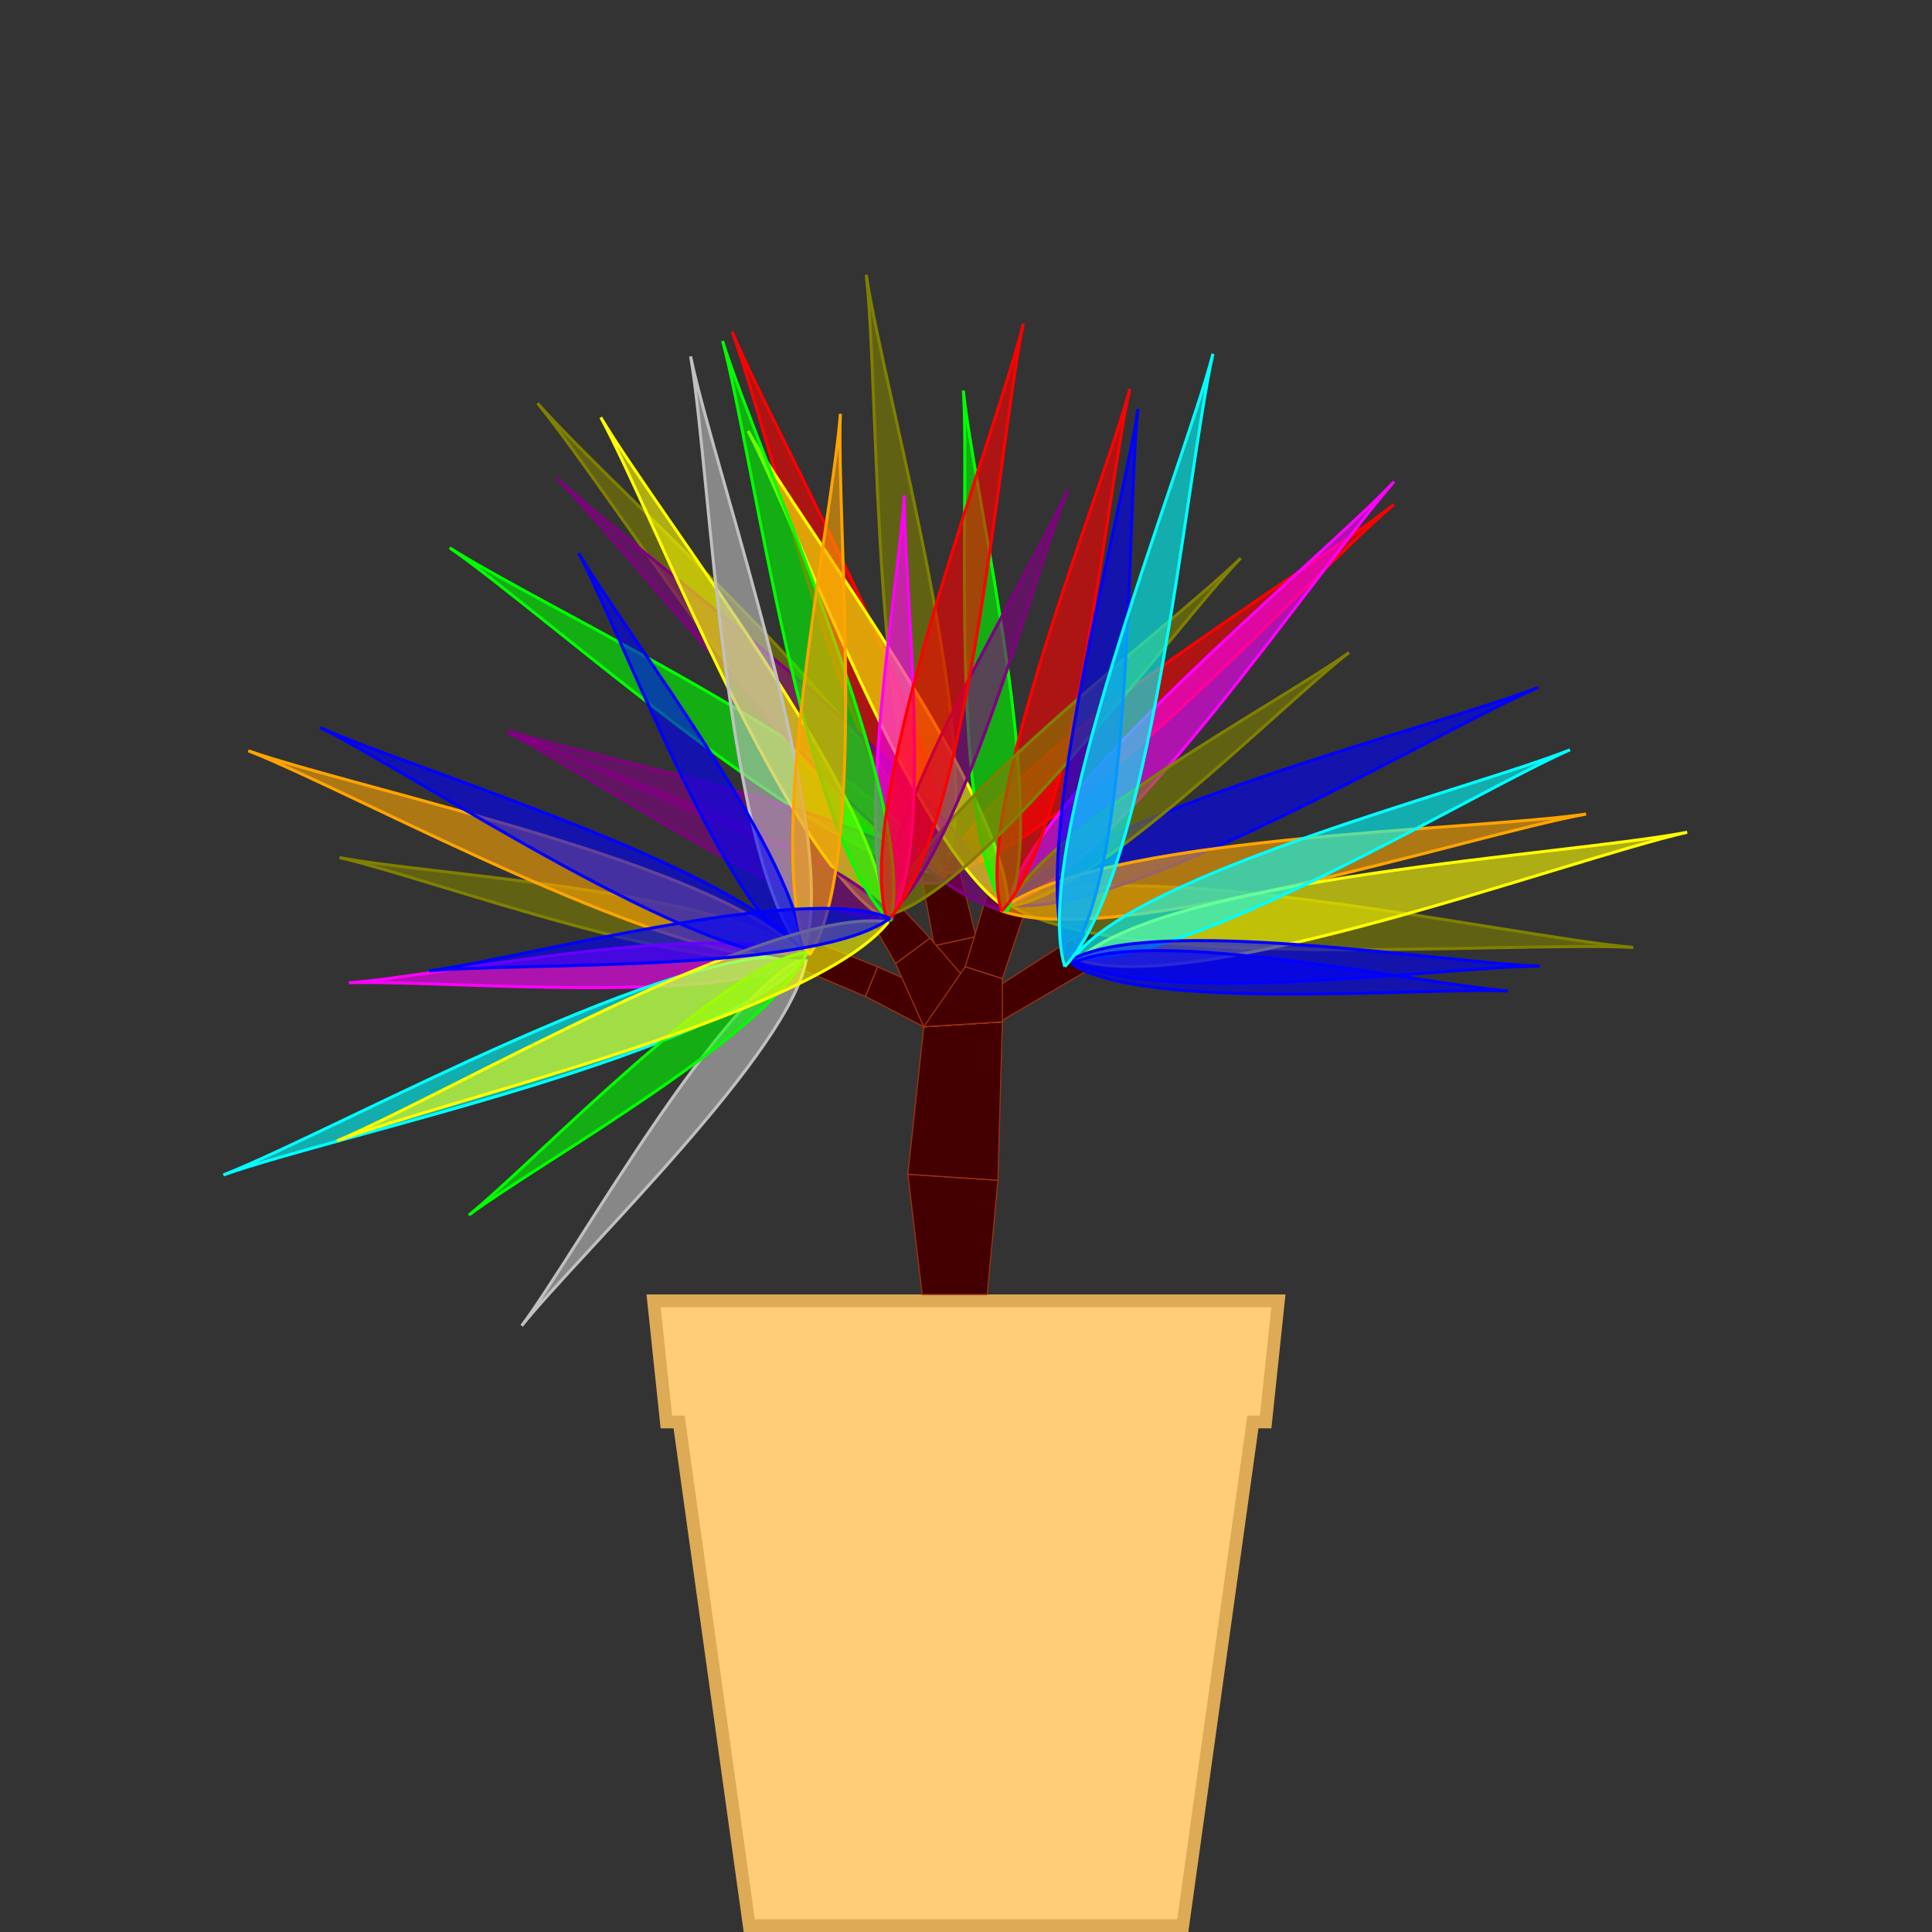 <svg class="svg-plant" viewBox="0 0 1 1" preserveAspectRatio="xMidYMax meet" xmlns="http://www.w3.org/2000/svg" xmlns:xlink="http://www.w3.org/1999/xlink"><rect x="0" y="0" width="1" height="1" fill="#333333" stroke="none"/><svg class="svg-plant-pot" viewBox="0 0 100 100" preserveAspectRatio="xMidYMax meet" xmlns="http://www.w3.org/2000/svg" xmlns:xlink="http://www.w3.org/1999/xlink" x="0" y="0.67" width="1" height="0.33"><path fill="#fc7" stroke="#da5" stroke-width="2" d="M 1 1 L 99 1 L 97 20 L 95 20 L 84 99 L 16 99 L 5 20 L 3 20 Z"></path></svg><svg class="svg-plant-body" viewBox="-51500 -86000 103000 88178" preserveAspectRatio="xMidYMax meet" xmlns="http://www.w3.org/2000/svg" xmlns:xlink="http://www.w3.org/1999/xlink" x="0" y="0" width="1" height="0.687"><path fill="#400" stroke="#931" stroke-width="75" d="M -2908 0 L -3862 -7988 L 2121 -7591 L 1411 0 Z"></path><path fill="#400" stroke="#931" stroke-width="75" d="M -3862 -7988 L -2804 -17786 L 2413 -18115 L 2121 -7591 Z"></path><path fill="#400" stroke="#931" stroke-width="75" d="M -2804 -17786 L -2111 -23175 L 666 -23775 L 2413 -18115 Z"></path><path fill="#400" stroke="#931" stroke-width="75" d="M -2111 -23175 L -3000 -28028 L -515 -28493 L 666 -23775 Z"></path><path fill="#400" stroke="#931" stroke-width="75" d="M -2804 -17786 L -6681 -19805 L -5872 -21769 L 2413 -18115 Z"></path><path fill="#400" stroke="#931" stroke-width="75" d="M -6681 -19805 L -11809 -21971 L -11023 -23838 L -5872 -21769 Z"></path><path fill="#400" stroke="#931" stroke-width="75" d="M -2804 -17786 L 1269 -19915 L 2336 -18175 L 2413 -18115 Z"></path><path fill="#400" stroke="#931" stroke-width="75" d="M 1269 -19915 L 7107 -23667 L 8187 -21592 L 2336 -18175 Z"></path><path fill="#400" stroke="#931" stroke-width="75" d="M -2804 -17786 L -4677 -21989 L -2393 -23676 L 2413 -18115 Z"></path><path fill="#400" stroke="#931" stroke-width="75" d="M -4677 -21989 L -6230 -24684 L -4455 -25875 L -2393 -23676 Z"></path><path fill="#400" stroke="#931" stroke-width="75" d="M -2804 -17786 L -49 -21777 L 2412 -20992 L 2413 -18115 Z"></path><path fill="#400" stroke="#931" stroke-width="75" d="M -49 -21777 L 1489 -26876 L 4078 -25929 L 2412 -20992 Z"></path><path stroke="#00FF00" fill="#00FF00" stroke-width="200" fill-opacity="0.6" d="M -1741 -28013 C -5221 -35009 -27715 -45403 -34302 -49607 C -27866 -45176 -9540 -28497 -1741 -28013"></path><path stroke="#808000" fill="#808000" stroke-width="200" fill-opacity="0.6" d="M -1452 -27999 C 1627 -35401 -5453 -59818 -6626 -67748 C -5730 -59782 -6323 -34366 -1452 -27999"></path><path stroke="#FF0000" fill="#FF0000" stroke-width="200" fill-opacity="0.6" d="M -1534 -27935 C 6111 -29191 22524 -47473 28430 -52488 C 22353 -47683 1201 -35184 -1534 -27935"></path><path stroke="#808000" fill="#808000" stroke-width="200" fill-opacity="0.6" d="M -1865 -27910 C -3342 -35991 -23035 -53043 -28464 -59209 C -23254 -52857 -9602 -30671 -1865 -27910"></path><path stroke="#FF0000" fill="#FF0000" stroke-width="200" fill-opacity="0.6" d="M -1396 -27663 C -214 -35366 -12582 -56758 -15536 -63968 C -12835 -56659 -7475 -32537 -1396 -27663"></path><path stroke="#800080" fill="#800080" stroke-width="200" fill-opacity="0.6" d="M -1538 -27406 C -5534 -32032 -24596 -35541 -30403 -37448 C -24666 -35339 -7542 -26259 -1538 -27406"></path><path stroke="#808000" fill="#808000" stroke-width="200" fill-opacity="0.6" d="M 2809 -25954 C 9711 -21300 36018 -23492 44331 -23057 C 36038 -23782 10291 -29605 2809 -25954"></path><path stroke="#0000FF" fill="#0000FF" stroke-width="200" fill-opacity="0.6" d="M 2839 -25884 C 10378 -24869 31038 -37324 38024 -40337 C 30937 -37569 7488 -31906 2839 -25884"></path><path stroke="#FF00FF" fill="#FF00FF" stroke-width="200" fill-opacity="0.6" d="M 2744 -25879 C 10007 -28180 23399 -48286 28439 -53998 C 23202 -48465 4383 -33318 2744 -25879"></path><path stroke="#808000" fill="#808000" stroke-width="200" fill-opacity="0.6" d="M 2832 -25783 C 8436 -26443 20984 -39199 25448 -42651 C 20866 -39357 5063 -30966 2832 -25783"></path><path stroke="#800080" fill="#800080" stroke-width="200" fill-opacity="0.6" d="M 2350 -25529 C 105 -33453 -21176 -48591 -27182 -54227 C -21377 -48385 -5635 -27547 2350 -25529"></path><path stroke="#FFA500" fill="#FFA500" stroke-width="200" fill-opacity="0.6" d="M 2287 -25518 C 9666 -22736 33437 -30503 41195 -31918 C 33392 -30774 8386 -30517 2287 -25518"></path><path stroke="#FFFF00" fill="#FFFF00" stroke-width="200" fill-opacity="0.6" d="M 2792 -25598 C 2978 -32828 -10912 -51074 -14477 -57367 C -11134 -50954 -3376 -29374 2792 -25598"></path><path stroke="#00FF00" fill="#00FF00" stroke-width="200" fill-opacity="0.6" d="M 2716 -25432 C 5678 -31719 524 -53145 -175 -60060 C 282 -53125 -1248 -31141 2716 -25432"></path><path stroke="#FF0000" fill="#FF0000" stroke-width="200" fill-opacity="0.6" d="M 2357 -25456 C 7304 -30615 9299 -53193 10883 -60164 C 9057 -53253 363 -32320 2357 -25456"></path><path stroke="#808000" fill="#808000" stroke-width="200" fill-opacity="0.6" d="M -5209 -25184 C 1227 -26949 13641 -44090 18249 -48918 C 13475 -44254 -3520 -31641 -5209 -25184"></path><path stroke="#FFFF00" fill="#FFFF00" stroke-width="200" fill-opacity="0.6" d="M -5379 -24979 C -5321 -32634 -20371 -51681 -24264 -58272 C -20604 -51549 -11979 -28857 -5379 -24979"></path><path stroke="#800080" fill="#800080" stroke-width="200" fill-opacity="0.6" d="M -4799 -24922 C -8003 -29648 -25308 -34973 -30489 -37374 C -25395 -34794 -10493 -24510 -4799 -24922"></path><path stroke="#800080" fill="#800080" stroke-width="200" fill-opacity="0.6" d="M -5387 -25008 C -431 -28725 4447 -47755 6781 -53494 C 4248 -47840 -6129 -31159 -5387 -25008"></path><path stroke="#FF00FF" fill="#FF00FF" stroke-width="200" fill-opacity="0.6" d="M -4980 -25071 C -2025 -29837 -4179 -47488 -4101 -53095 C -4375 -47494 -7630 -30013 -4980 -25071"></path><path stroke="#00FF00" fill="#00FF00" stroke-width="200" fill-opacity="0.6" d="M -5023 -24789 C -3097 -32584 -13808 -55680 -16172 -63352 C -14077 -55602 -10810 -30354 -5023 -24789"></path><path stroke="#FF0000" fill="#FF0000" stroke-width="200" fill-opacity="0.6" d="M -5232 -24801 C 305 -30774 2140 -56535 3809 -64506 C 1863 -56598 -7636 -32583 -5232 -24801"></path><path stroke="#808000" fill="#808000" stroke-width="200" fill-opacity="0.6" d="M -11101 -22656 C -15749 -26811 -35492 -27858 -41616 -29025 C -35536 -27645 -17023 -20708 -11101 -22656"></path><path stroke="#C0C0C0" fill="#C0C0C0" stroke-width="200" fill-opacity="0.6" d="M -10780 -22742 C -8123 -30350 -16655 -54436 -18296 -62325 C -16931 -54384 -16040 -28847 -10780 -22742"></path><path stroke="#0000FF" fill="#0000FF" stroke-width="200" fill-opacity="0.6" d="M -10870 -22561 C -10775 -28669 -22665 -43962 -25729 -49246 C -22851 -43858 -16112 -25697 -10870 -22561"></path><path stroke="#FFA500" fill="#FFA500" stroke-width="200" fill-opacity="0.6" d="M -10762 -22448 C -15790 -28509 -40252 -33517 -47682 -36123 C -40347 -33259 -18524 -21125 -10762 -22448"></path><path stroke="#FF00FF" fill="#FF00FF" stroke-width="200" fill-opacity="0.6" d="M -10661 -22388 C -16085 -25131 -34943 -21148 -41005 -20706 C -34931 -20937 -15749 -19063 -10661 -22388"></path><path stroke="#00FFFF" fill="#00FFFF" stroke-width="200" fill-opacity="0.6" d="M -10643 -22389 C -18789 -23756 -41648 -10967 -49335 -7943 C -41547 -10697 -15900 -16018 -10643 -22389"></path><path stroke="#C0C0C0" fill="#C0C0C0" stroke-width="200" fill-opacity="0.6" d="M -10578 -22461 C -16313 -20105 -25816 -2895 -29518 2078 C -25645 -2763 -11405 -16317 -10578 -22461"></path><path stroke="#0000FF" fill="#0000FF" stroke-width="200" fill-opacity="0.6" d="M -10474 -22375 C -14562 -28266 -36367 -34720 -42906 -37664 C -36474 -34494 -17620 -21780 -10474 -22375"></path><path stroke="#00FF00" fill="#00FF00" stroke-width="200" fill-opacity="0.6" d="M -10551 -22759 C -16193 -21978 -28595 -8848 -33029 -5273 C -28473 -8691 -12696 -17482 -10551 -22759"></path><path stroke="#FFA500" fill="#FFA500" stroke-width="200" fill-opacity="0.6" d="M -10396 -22557 C -6446 -28579 -8631 -51310 -8347 -58506 C -8882 -51325 -13636 -28989 -10396 -22557"></path><path stroke="#FFFF00" fill="#FFFF00" stroke-width="200" fill-opacity="0.6" d="M -5154 -24753 C -12953 -25896 -34510 -13242 -41785 -10206 C -34409 -12987 -10044 -18570 -5154 -24753"></path><path stroke="#0000FF" fill="#0000FF" stroke-width="200" fill-opacity="0.6" d="M -5053 -24992 C -10704 -27447 -29555 -22302 -35665 -21497 C -29531 -22089 -10005 -21325 -5053 -24992"></path><path stroke="#FFFF00" fill="#FFFF00" stroke-width="200" fill-opacity="0.6" d="M 7438 -22243 C 15295 -19662 39849 -28875 47914 -30709 C 39790 -29158 13602 -27757 7438 -22243"></path><path stroke="#00FFFF" fill="#00FFFF" stroke-width="200" fill-opacity="0.6" d="M 7189 -22392 C 14273 -21488 33589 -33313 40128 -36187 C 33493 -33543 11514 -28075 7189 -22392"></path><path stroke="#0000FF" fill="#0000FF" stroke-width="200" fill-opacity="0.6" d="M 6780 -22353 C 11233 -28208 10624 -51524 11426 -58835 C 10370 -51556 3936 -29137 6780 -22353"></path><path stroke="#0000FF" fill="#0000FF" stroke-width="200" fill-opacity="0.6" d="M 6961 -22217 C 12318 -19032 31885 -21788 38117 -21817 C 31888 -22006 12398 -25263 6961 -22217"></path><path stroke="#0000FF" fill="#0000FF" stroke-width="200" fill-opacity="0.6" d="M 7010 -21975 C 11851 -18761 30203 -20423 36008 -20162 C 30216 -20626 12214 -24560 7010 -21975"></path><path stroke="#00FFFF" fill="#00FFFF" stroke-width="200" fill-opacity="0.6" d="M 6560 -21780 C 12337 -27848 14580 -54321 16407 -62498 C 14296 -54390 4194 -29817 6560 -21780"></path></svg></svg>